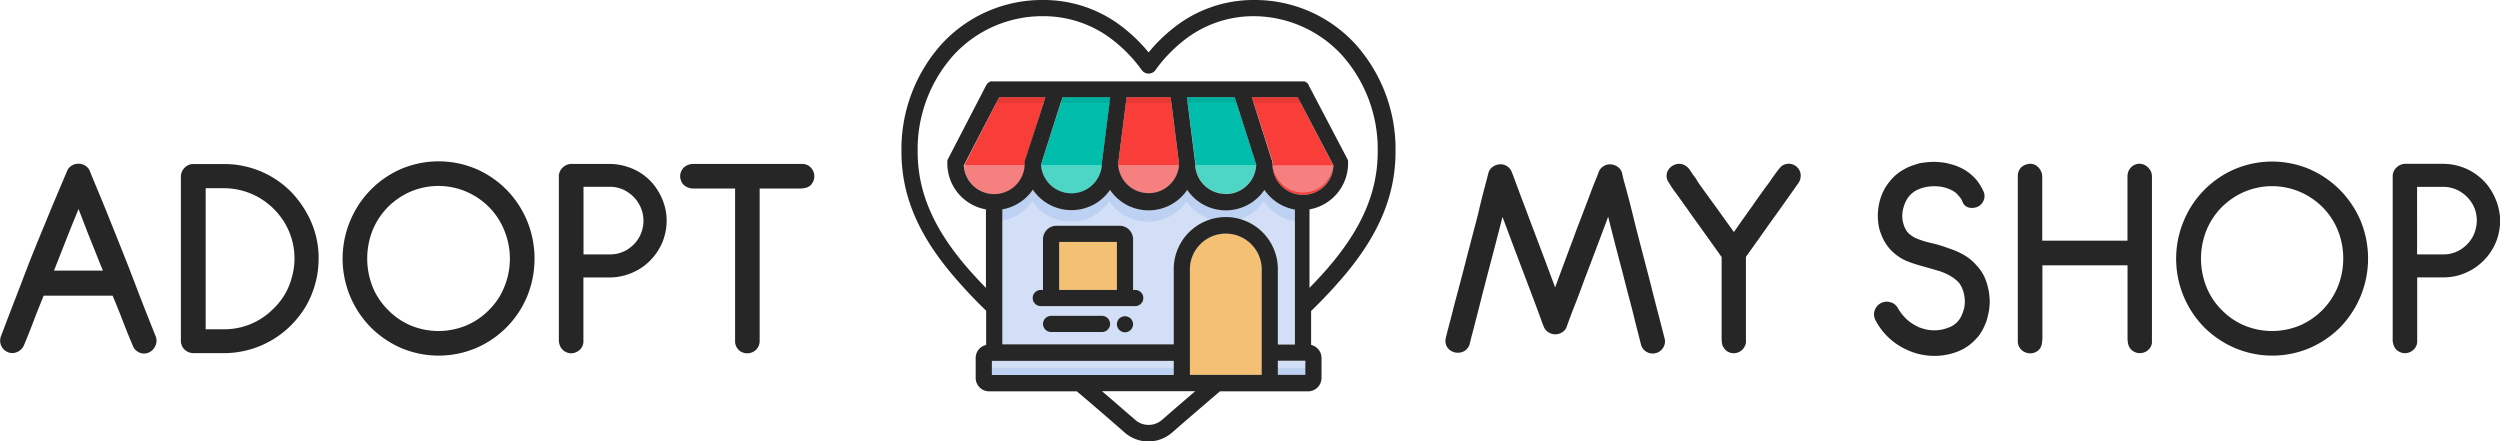 <svg xmlns="http://www.w3.org/2000/svg" viewBox="0 0 463.14 81.73"><defs><style>.cls-1{isolation:isolate;}.cls-2{fill:#262626;}.cls-3{fill:#d2dff6;}.cls-4{fill:#f3c074;}.cls-5{fill:#f93d38;}.cls-6{fill:#00beab;}.cls-7{fill:#8eafe8;}.cls-7,.cls-8,.cls-9{opacity:0.3;mix-blend-mode:multiply;}.cls-8{fill:#bb2e2a;}.cls-9{fill:#008f80;}.cls-10{fill:#f49d9d;opacity:0.7;}.cls-11{fill:#61dbcc;opacity:0.8;}</style></defs><g class="cls-1"><g id="Layer_2" data-name="Layer 2"><g id="Layer_1-2" data-name="Layer 1"><path class="cls-2" d="M25.57,54c-1-2.64-2-5.22-3-7.72s-2-5-2.95-7.36-2-4.79-2.95-7.17a2.15,2.15,0,0,0-.89-1.07,2.39,2.39,0,0,0-2.5,0,2.09,2.09,0,0,0-.88,1.07c-1,2.38-2.1,4.92-3.18,7.55S7.06,44.52,6,47.16s-2,5.2-3,7.76-1.92,5-2.8,7.31a2.3,2.3,0,0,0,1.23,3,2.16,2.16,0,0,0,.85.18,2.34,2.34,0,0,0,.91-.2A2.46,2.46,0,0,0,4.42,64c.65-1.54,1.28-3.12,1.87-4.69s1.18-3,1.8-4.53H20.87c.62,1.49,1.24,3,1.82,4.53s1.25,3.16,1.89,4.68a2.26,2.26,0,0,0,1.21,1.31,2.19,2.19,0,0,0,1.79,0A2.35,2.35,0,0,0,28.81,64a2.21,2.21,0,0,0,0-1.78C27.68,59.41,26.6,56.68,25.57,54Zm-6.5-3.87H10q.9-2.25,1.77-4.48c.62-1.59,1.26-3.2,1.91-4.8.2-.46.38-.91.55-1.35.1-.26.21-.52.32-.78L16.2,43l1.93,4.82c.17.45.35.9.54,1.34Z"/><path class="cls-2" d="M56.62,39.1a19,19,0,0,0-2.73-3.59h0a17.39,17.39,0,0,0-12.43-5.12H35.71a2.24,2.24,0,0,0-1.37.55,2.43,2.43,0,0,0-.76,1.24,2.35,2.35,0,0,0-.07.7c0,.21,0,.41,0,.6V63.23a1.48,1.48,0,0,0,.1.56A2.15,2.15,0,0,0,34.49,65a2.42,2.42,0,0,0,1.41.42h5.56a17.58,17.58,0,0,0,14-6.92,15.78,15.78,0,0,0,2.07-3.47,18.25,18.25,0,0,0,1.19-3.83,19,19,0,0,0,.3-4,16.69,16.69,0,0,0-.63-4A17.38,17.38,0,0,0,56.62,39.1ZM54.07,51.36a12.17,12.17,0,0,1-3.37,5.78A12.74,12.74,0,0,1,41.5,61H38.1V34.87h3.36a13,13,0,0,1,5.8,1.35A13.23,13.23,0,0,1,51.86,40a12.85,12.85,0,0,1,2.21,11.37Z"/><path class="cls-2" d="M93.87,35.18a18,18,0,0,0-5.64-3.87,17.82,17.82,0,0,0-13.94,0,18,18,0,0,0-5.63,3.87,18.16,18.16,0,0,0-3.78,5.72,18.13,18.13,0,0,0,3.78,19.71,18.24,18.24,0,0,0,5.63,3.85,17.82,17.82,0,0,0,13.94,0,17.83,17.83,0,0,0,9.42-9.54,18.49,18.49,0,0,0,0-14A18.16,18.16,0,0,0,93.87,35.18Zm.59,12.73a13.84,13.84,0,0,1-1,5.16,12.64,12.64,0,0,1-2.85,4.34,13,13,0,0,1-4.29,2.91,13.45,13.45,0,0,1-10.18,0,13,13,0,0,1-4.27-2.92A12.8,12.8,0,0,1,69,53.07a14.29,14.29,0,0,1,0-10.35,13.28,13.28,0,0,1,2.85-4.35,13.57,13.57,0,0,1,4.28-2.9,13.19,13.19,0,0,1,10.17,0,13.41,13.41,0,0,1,4.29,2.89,13.11,13.11,0,0,1,2.85,4.36A13.81,13.81,0,0,1,94.46,47.91Z"/><path class="cls-2" d="M121.8,35.2a9.88,9.88,0,0,0-2.13-2.43A10.16,10.16,0,0,0,116.52,31a10.8,10.8,0,0,0-3.58-.63H105.8a2.38,2.38,0,0,0-1.53.64,2.3,2.3,0,0,0-.74,1.48V62.94a2.83,2.83,0,0,0,.35,1.41,2.3,2.3,0,0,0,1.92,1.1,2.26,2.26,0,0,0,.87-.18,2.33,2.33,0,0,0,1.24-1.17,2.43,2.43,0,0,0,.17-.74c0-.24,0-.5,0-.76V51.4h4.84a10.33,10.33,0,0,0,3.19-.5A11,11,0,0,0,119,49.49a10.64,10.64,0,0,0,2.3-2.2,10.25,10.25,0,0,0,1.56-2.8,10.39,10.39,0,0,0,.63-3.19,9.92,9.92,0,0,0-.37-3.17A10.94,10.94,0,0,0,121.8,35.2ZM119,42.48a6.15,6.15,0,0,1-2,3.18,6,6,0,0,1-4,1.47H108.1V34.6h4.84a6,6,0,0,1,3.57,1.14,6.4,6.4,0,0,1,2.31,3A6.26,6.26,0,0,1,119,42.48Z"/><path class="cls-2" d="M150.58,31.55a2.44,2.44,0,0,0-.78-.85,2.12,2.12,0,0,0-1.18-.33H128.48a2.33,2.33,0,0,0-1,.18,2.16,2.16,0,0,0-1.22,1.06,2.18,2.18,0,0,0-.17,1.62,2,2,0,0,0,.85,1.24,2.78,2.78,0,0,0,1.41.46h7.83V62.21c0,.38,0,.75,0,1.14a2.15,2.15,0,0,0,.41,1.17,2.07,2.07,0,0,0,.86.72,2.35,2.35,0,0,0,1,.21h.1a2.48,2.48,0,0,0,1-.28,2.19,2.19,0,0,0,.84-.79,2.15,2.15,0,0,0,.34-1.15V34.93h7.34a5.17,5.17,0,0,0,1.34-.17,1.94,1.94,0,0,0,1.12-.91,2.32,2.32,0,0,0,.33-1.18A2.27,2.27,0,0,0,150.58,31.55Z"/><path class="cls-2" d="M307.2,58.14c-.35-1.34-.75-2.88-1.18-4.6s-.9-3.5-1.38-5.34-.95-3.65-1.42-5.46L302,37.83c-.38-1.47-.71-2.72-1-3.73s-.42-1.66-.48-1.94h0a2,2,0,0,0-.82-1.24,2.54,2.54,0,0,0-1.29-.47,2.19,2.19,0,0,0-1.33.33,2.16,2.16,0,0,0-.93,1.14c-.14.37-.37,1-.7,1.78s-.69,1.77-1.1,2.86L293,40.11c-.49,1.28-1,2.56-1.44,3.83-1.05,2.77-2.21,5.89-3.46,9.3q-2-5.35-3.67-9.77c-.5-1.32-1-2.63-1.48-3.93S282,37.06,281.61,36s-.75-2-1-2.69-.45-1.21-.53-1.4a2.16,2.16,0,0,0-.93-1.14,2.19,2.19,0,0,0-1.33-.33,2.54,2.54,0,0,0-1.29.47,2,2,0,0,0-.82,1.24c-.14.56-.36,1.42-.67,2.58s-.66,2.5-1,4-.8,3.13-1.25,4.87-.91,3.48-1.36,5.23-.89,3.43-1.31,5-.8,3-1.12,4.3l-.79,3c-.23.9-.29,1.15-.3,1.24a2.43,2.43,0,0,0-.08,1.3,2.14,2.14,0,0,0,.89,1.27,2.45,2.45,0,0,0,2.71,0,2.24,2.24,0,0,0,.86-1.29c.09-.4.25-1.06.49-1.94s.51-2,.82-3.18.65-2.53,1-3.94l1.1-4.23c.85-3.2,1.74-6.62,2.65-10.17,1.26,3.39,2.42,6.47,3.45,9.17.48,1.27.95,2.52,1.42,3.75s.89,2.35,1.27,3.37.7,1.87.95,2.58.43,1.17.51,1.36a2.21,2.21,0,0,0,.91,1.14,2.34,2.34,0,0,0,2.54,0,2,2,0,0,0,.87-1.11c.11-.34.32-.9.61-1.68s.65-1.71,1.06-2.75.84-2.19,1.29-3.42.92-2.46,1.4-3.7c1-2.66,2.12-5.6,3.29-8.75,1,4,1.93,7.56,2.77,10.71.36,1.47.74,2.92,1.12,4.35s.72,2.73,1,3.91.55,2.19.76,3l.4,1.57A2.18,2.18,0,0,0,305,65.17a2.3,2.3,0,0,0,1.16.32,2.62,2.62,0,0,0,.61-.08,2.18,2.18,0,0,0,1.38-1.07,2.11,2.11,0,0,0,.2-1.73C307.94,61,307.56,59.48,307.2,58.14Z"/><path class="cls-2" d="M332.3,30.54a2.19,2.19,0,0,0-2.26.25,3,3,0,0,0-.46.49l-.38.49c-.17.22-.41.57-.73,1s-.67,1-1.09,1.54-.88,1.2-1.36,1.87-.95,1.32-1.4,2c-1.08,1.49-2.22,3.1-3.4,4.81L318,38.5l-1.36-1.86-1.27-1.76c-.39-.54-.73-1-1-1.47s-.53-.78-.7-1-.39-.58-.59-.88a2.69,2.69,0,0,0-.84-.84,2.21,2.21,0,0,0-2.11-.13,2.43,2.43,0,0,0-.88.66,2.07,2.07,0,0,0-.16,2.5c.24.38.48.77.72,1.14,0,0,.09.15.52.72.29.39.66.89,1.09,1.5s.93,1.29,1.46,2.05,1.09,1.54,1.66,2.33c1.31,1.82,2.78,3.88,4.4,6.16V62.71a5.34,5.34,0,0,0,.07.89,1.79,1.79,0,0,0,.35.85,2,2,0,0,0,.87.77,2.16,2.16,0,0,0,.95.22h.09a2.51,2.51,0,0,0,1-.28,2.24,2.24,0,0,0,.83-.79,2.08,2.08,0,0,0,.34-.89,8.28,8.28,0,0,0,0-.9v-15c1.68-2.34,3.19-4.47,4.53-6.37l1.74-2.41,1.54-2.17q.7-1,1.17-1.65c.31-.45.5-.73.59-.84a2.5,2.5,0,0,0,.55-2A2.2,2.2,0,0,0,332.3,30.54Z"/><path class="cls-2" d="M368.35,53.56a11,11,0,0,0-.61-2,8.08,8.08,0,0,0-1.65-2.48,9.25,9.25,0,0,0-2.33-1.89A14.83,14.83,0,0,0,361,46a25.17,25.17,0,0,0-3.31-1A14.91,14.91,0,0,1,354.65,44l-.06-.05a6,6,0,0,1-.9-.63,3,3,0,0,1-.66-.84,5.42,5.42,0,0,1-.6-2,5.67,5.67,0,0,1,.24-2.16,5.89,5.89,0,0,1,.89-1.83,4.88,4.88,0,0,1,1.32-1.16,6.86,6.86,0,0,1,1.76-.65,8.12,8.12,0,0,1,3.4,0,7.26,7.26,0,0,1,1.56.58,3.49,3.49,0,0,1,1.24,1c.19.22.33.39.43.53a1.55,1.55,0,0,1,.18.32,2.52,2.52,0,0,0,.14.32l.16.33a1.69,1.69,0,0,0,.84.64,2,2,0,0,0,1,.1,2.14,2.14,0,0,0,1.74-1.07,2.07,2.07,0,0,0,.11-2,9.58,9.58,0,0,0-1.21-2,8.69,8.69,0,0,0-2.34-2,10.27,10.27,0,0,0-2.83-1.1,6.73,6.73,0,0,0-1.25-.24c-.41-.05-.85-.08-1.32-.11a16.53,16.53,0,0,0-2.86.26c-.49.15-1,.3-1.47.47a8.15,8.15,0,0,0-1.5.7A8.72,8.72,0,0,0,350,33.71,9.23,9.23,0,0,0,348.3,37a10.67,10.67,0,0,0-.39,3.77,9,9,0,0,0,.35,2c.11.31.24.63.36.94s.29.64.46.95a8.12,8.12,0,0,0,2.14,2.5,8.62,8.62,0,0,0,2.4,1.35c.84.31,1.72.59,2.6.83s1.74.49,2.6.74a11.06,11.06,0,0,1,2.43,1,7.81,7.81,0,0,1,1.46,1.09l.12.14a1.74,1.74,0,0,0,.16.18,5.29,5.29,0,0,1,.85,2,7.42,7.42,0,0,1,.15,1.14,7.14,7.14,0,0,1-.06,1.14,7.79,7.79,0,0,1-.29,1.07c-.06.16-.12.32-.19.49a2.67,2.67,0,0,1-.22.45,2.5,2.5,0,0,1-.25.4l-.31.39a4.44,4.44,0,0,1-1.21.92v0A10,10,0,0,1,360,61a7.35,7.35,0,0,1-3.33,0c-.31-.08-.58-.17-.83-.25a4,4,0,0,1-.74-.33,7.59,7.59,0,0,1-2-1.39,9.09,9.09,0,0,1-1.5-1.93A2.16,2.16,0,0,0,350.24,56a2.34,2.34,0,0,0-1.78.15,2.31,2.31,0,0,0-1.18,1.42,2.24,2.24,0,0,0,.19,1.79,12.07,12.07,0,0,0,5.62,5.36,11.87,11.87,0,0,0,2.42.87,12.51,12.51,0,0,0,2.85.34,11.68,11.68,0,0,0,4.24-.78,9,9,0,0,0,3.52-2.42,5.52,5.52,0,0,0,.63-.76c.17-.26.34-.53.52-.83a15.76,15.76,0,0,0,.78-1.79c.09-.31.16-.62.23-.91s.14-.61.2-.94a13,13,0,0,0,.13-1.92l-.09-1A5.89,5.89,0,0,0,368.35,53.56Z"/><path class="cls-2" d="M397.73,30.83a2.41,2.41,0,0,0-.94-.45,2.06,2.06,0,0,0-1.12.07,2.26,2.26,0,0,0-1.42,1.44,3.56,3.56,0,0,0-.12.62c0,.19,0,.39,0,.59V44.59H378.34V32.8a2.52,2.52,0,0,0-.82-1.89,2,2,0,0,0-2-.47,2.11,2.11,0,0,0-1.62,1.49,2.41,2.41,0,0,0-.09.64v30.8a2.21,2.21,0,0,0,1.7,2,2.27,2.27,0,0,0,.62.09,2.34,2.34,0,0,0,1.2-.35,2,2,0,0,0,.9-1.26,7,7,0,0,0,.14-1.4V49.15h15.77V62.67a4.31,4.31,0,0,0,.16,1.23,2.08,2.08,0,0,0,.79,1.09,2.19,2.19,0,0,0,1.64.4,2.15,2.15,0,0,0,1.49-.83,1.91,1.91,0,0,0,.44-1.07c0-.34,0-.69,0-1V32.68a2.25,2.25,0,0,0-.26-1.06A2.7,2.7,0,0,0,397.73,30.83Z"/><path class="cls-2" d="M433.51,35.21a18.09,18.09,0,0,0-5.63-3.86,17.77,17.77,0,0,0-13.92,0,17.84,17.84,0,0,0-9.41,9.58,18.12,18.12,0,0,0,3.78,19.69A18.21,18.21,0,0,0,414,64.46a17.77,17.77,0,0,0,13.92,0,18.21,18.21,0,0,0,5.63-3.84,18.33,18.33,0,0,0,3.78-19.69A18.27,18.27,0,0,0,433.51,35.21Zm.59,12.72a13.88,13.88,0,0,1-1,5.16A13.25,13.25,0,0,1,426,60.32a13.4,13.4,0,0,1-10.16,0,12.82,12.82,0,0,1-4.27-2.91,12.58,12.58,0,0,1-2.84-4.32,14.15,14.15,0,0,1,0-10.35,13.16,13.16,0,0,1,2.84-4.34,13.5,13.5,0,0,1,4.27-2.89,13.16,13.16,0,0,1,10.16,0,13.47,13.47,0,0,1,4.29,2.89,13.16,13.16,0,0,1,2.84,4.34A13.85,13.85,0,0,1,434.1,47.93Z"/><path class="cls-2" d="M462.76,38.14a11.41,11.41,0,0,0-1.3-2.93,10.09,10.09,0,0,0-2.13-2.43,10.4,10.4,0,0,0-3.14-1.8,10.55,10.55,0,0,0-3.58-.63h-7.13A2.41,2.41,0,0,0,444,31a2.25,2.25,0,0,0-.74,1.47V62.92a2.9,2.9,0,0,0,.35,1.42,2.08,2.08,0,0,0,1.12.93,2,2,0,0,0,.79.16,2.35,2.35,0,0,0,.88-.18,2.27,2.27,0,0,0,1.23-1.17,2.17,2.17,0,0,0,.17-.74c0-.24,0-.5,0-.76V51.39h4.84a10.37,10.37,0,0,0,3.19-.49,11.24,11.24,0,0,0,2.84-1.41,11.09,11.09,0,0,0,2.3-2.19,10.58,10.58,0,0,0,1.56-2.81,11,11,0,0,0,.63-3.18A10.21,10.21,0,0,0,462.76,38.14Zm-4.14,4.34a6.08,6.08,0,0,1-2,3.18,6,6,0,0,1-4,1.47h-4.84V34.62h4.84a6,6,0,0,1,3.56,1.14,6.37,6.37,0,0,1,2.31,3A6.23,6.23,0,0,1,458.62,42.48Z"/><rect class="cls-3" x="236.73" y="66.83" width="5.09" height="2.62"/><rect class="cls-3" x="183.75" y="66.83" width="33.69" height="2.62"/><path class="cls-3" d="M234.24,35.14a8.64,8.64,0,0,1-14.3,0,8.64,8.64,0,0,1-14.3,0,8.64,8.64,0,0,1-14.3,0,8.66,8.66,0,0,1-5.65,3.65v25h31.75V50.17a9.65,9.65,0,1,1,19.29,0V63.83h3.16v-25A8.66,8.66,0,0,1,234.24,35.14ZM204.15,61.51h-9.43a1.5,1.5,0,0,1,0-3h9.43a1.5,1.5,0,1,1,0,3Zm5.32-.44a1.5,1.5,0,0,1-2.12,0,1.52,1.52,0,0,1-.44-1.06,1.5,1.5,0,0,1,.44-1.06,1.55,1.55,0,0,1,2.12,0,1.5,1.5,0,0,1,.44,1.06A1.52,1.52,0,0,1,209.47,61.07Zm.84-4.36h-17.5a1.5,1.5,0,0,1,0-3h.41V44.32a2.5,2.5,0,0,1,2.5-2.5h11.69a2.5,2.5,0,0,1,2.5,2.5v9.39h.4a1.5,1.5,0,0,1,0,3Z"/><rect class="cls-4" x="196.22" y="44.82" width="10.69" height="8.89"/><path class="cls-5" d="M240.4,18,247,30.62a5.64,5.64,0,0,1-11.28-.34s0-.05,0-.07a.88.88,0,0,0,0-.16.8.8,0,0,0,0-.15.17.17,0,0,1,0-.07L231.89,18Z"/><path class="cls-6" d="M228.74,18l4,12.5a5.65,5.65,0,0,1-11.29-.2s0-.06,0-.09a.38.38,0,0,0,0-.1L219.89,18Z"/><path class="cls-5" d="M216.87,18l1.56,12.37a5.65,5.65,0,0,1-11.29,0L208.71,18Z"/><path class="cls-6" d="M204.15,30.09a.33.33,0,0,0,0,.1.28.28,0,0,0,0,.09,5.65,5.65,0,0,1-11.29.2l4-12.5h8.85Z"/><path class="cls-5" d="M193.68,18l-3.77,11.85s0,.05,0,.07l0,.15c0,.05,0,.11,0,.16v.07a5.65,5.65,0,0,1-11.29.34L185.1,18Z"/><path class="cls-2" d="M209.47,59a1.5,1.5,0,0,1,.44,1.06,1.52,1.52,0,0,1-.44,1.06,1.5,1.5,0,0,1-2.12,0,1.52,1.52,0,0,1-.44-1.06,1.5,1.5,0,0,1,.44-1.06A1.55,1.55,0,0,1,209.47,59Z"/><path class="cls-2" d="M204.15,58.51a1.5,1.5,0,1,1,0,3h-9.43a1.5,1.5,0,0,1,0-3Z"/><path class="cls-2" d="M196.22,53.71h10.69V44.82H196.22Zm-3,0V44.32a2.5,2.5,0,0,1,2.5-2.5h11.69a2.5,2.5,0,0,1,2.5,2.5v9.39h.4a1.5,1.5,0,0,1,0,3h-17.5a1.5,1.5,0,0,1,0-3Z"/><rect class="cls-7" x="182.4" y="68.14" width="60.74" height="2.8"/><polygon class="cls-8" points="195.15 19.03 182.4 19.03 183.89 16.23 195.15 16.23 195.15 19.03"/><polygon class="cls-8" points="218.18 19.03 207.15 19.03 208.45 16.23 218.18 16.23 218.18 19.03"/><polygon class="cls-8" points="241.85 19.03 230.82 19.03 232.11 16.23 241.85 16.23 241.85 19.03"/><polygon class="cls-9" points="229.46 19.03 218.43 19.03 219.72 16.23 229.46 16.23 229.46 19.03"/><polygon class="cls-9" points="207.07 19.03 196.04 19.03 197.34 16.23 207.07 16.23 207.07 19.03"/><path class="cls-4" d="M233.73,50.17V69.45H220.44V50.17a6.65,6.65,0,1,1,13.29,0Z"/><path class="cls-10" d="M178.58,30.57l0,.05a5.64,5.64,0,0,0,11.27-.05Z"/><path class="cls-10" d="M207.18,30.57l0,.05a5.65,5.65,0,0,0,11.28-.05Z"/><path class="cls-10" d="M235.77,30.62l0,.05A5.65,5.65,0,0,0,247,30.62Z"/><path class="cls-11" d="M221.47,30.57l0,.05a5.64,5.64,0,0,0,11.27-.05Z"/><path class="cls-11" d="M192.88,30.57l0,.05a5.64,5.64,0,0,0,11.27-.05Z"/><path class="cls-7" d="M241.85,38a5.65,5.65,0,0,1-6.23-5.62,1.5,1.5,0,1,0-3,0,5.65,5.65,0,0,1-11.3,0,1.5,1.5,0,0,0-3,0,5.65,5.65,0,0,1-11.3,0,1.5,1.5,0,0,0-3,0,5.65,5.65,0,1,1-11.3,0,1.5,1.5,0,0,0-3,0,5.66,5.66,0,0,1-5.65,5.65l.38,3a8.64,8.64,0,0,0,6.77-3.76,8.64,8.64,0,0,0,14.3,0,8.64,8.64,0,0,0,14.3,0,8.64,8.64,0,0,0,14.3,0,8.66,8.66,0,0,0,7.15,3.79l.58,0Z"/><path class="cls-2" d="M235.74,30.28a5.64,5.64,0,0,0,11.28.34L240.4,18h-8.51l3.78,11.85a.17.17,0,0,0,0,.07.8.8,0,0,1,0,.15.88.88,0,0,1,0,.16S235.74,30.26,235.74,30.28Zm6.08,36.55h-5.09v2.62h5.09Zm-31.47,11a3.79,3.79,0,0,0,4.87,0c2.17-1.9,4.26-3.69,6.2-5.36H204.15C206.16,74.17,208.22,76,210.35,77.81Zm8.08-47.46L216.87,18h-8.16l-1.57,12.37a5.65,5.65,0,0,0,11.29,0Zm15.3,19.82a6.65,6.65,0,1,0-13.29,0V69.45h13.29Zm-6.64-14.24a5.65,5.65,0,0,0,5.64-5.45l-4-12.5h-8.85l1.53,12.11a.38.38,0,0,1,0,.1s0,.06,0,.09A5.65,5.65,0,0,0,227.09,35.93Zm-48.54-5.31a5.65,5.65,0,0,0,11.29-.34v-.07c0-.05,0-.11,0-.16l0-.15s0,0,0-.07L193.68,18H185.1Zm38.89,36.21H183.75v2.62h33.69ZM206.25,7.49a20.78,20.78,0,0,0-13-4.49,22.31,22.31,0,0,0-16.6,7.22A26.16,26.16,0,0,0,170,28.09c0,7.12,2.68,13.66,8.43,20.6,1.22,1.47,2.62,3,4.22,4.64V38.79a8.65,8.65,0,0,1-7.15-8.51v-.05a.78.78,0,0,1,0-.16.59.59,0,0,1,0-.14.78.78,0,0,1,0-.14.88.88,0,0,1,.05-.15.08.08,0,0,0,0-.05l7.15-13.8.05-.06a.67.67,0,0,1,.09-.14.39.39,0,0,1,.08-.1,1.14,1.14,0,0,1,.11-.11l.11-.09.12-.09.12-.06.15-.06.12,0,.15,0,.15,0h57.28l.16,0a.35.35,0,0,1,.14,0l.13,0a.59.59,0,0,1,.14.06l.13.06.12.08.11.1.1.1.09.11.09.13s0,0,0,.07l7.24,13.8a.17.17,0,0,0,0,.05l.06.15s0,.09,0,.14a.59.59,0,0,1,0,.13,1,1,0,0,1,0,.17s0,0,0,.05a8.66,8.66,0,0,1-7.15,8.51V53.33c1.59-1.63,3-3.17,4.21-4.64,5.75-6.94,8.43-13.48,8.43-20.6a26.16,26.16,0,0,0-6.62-17.87A22.31,22.31,0,0,0,232.31,3a20.74,20.74,0,0,0-13,4.49A26.92,26.92,0,0,0,214,13.05a1.56,1.56,0,0,1-2.43,0A26.88,26.88,0,0,0,206.25,7.49Zm-7.76,31.44a8.62,8.62,0,0,1-7.15-3.79,8.66,8.66,0,0,1-5.65,3.65v25h31.75V50.17a9.65,9.65,0,1,1,19.29,0V63.83h3.16v-25a8.66,8.66,0,0,1-5.65-3.65,8.64,8.64,0,0,1-14.3,0,8.64,8.64,0,0,1-14.3,0A8.64,8.64,0,0,1,198.49,38.93Zm-5.64-8.45a5.65,5.65,0,0,0,11.29-.2.28.28,0,0,1,0-.09.33.33,0,0,1,0-.1L205.68,18h-8.85ZM193.26,0a23.72,23.72,0,0,1,14.82,5.11,29.6,29.6,0,0,1,4.71,4.6,29.13,29.13,0,0,1,4.7-4.6A23.74,23.74,0,0,1,232.31,0a25.27,25.27,0,0,1,18.8,8.19,29.09,29.09,0,0,1,7.42,19.9c0,7.86-2.9,15-9.12,22.52a89.62,89.62,0,0,1-6.52,7V63.9a2.49,2.49,0,0,1,1.93,2.43V70a2.5,2.5,0,0,1-2.5,2.5H226c-2.61,2.23-5.65,4.83-8.85,7.62a6.67,6.67,0,0,1-8.81,0c-3.08-2.69-6-5.23-8.85-7.62H183.25a2.5,2.5,0,0,1-2.5-2.5V66.33a2.49,2.49,0,0,1,1.94-2.43V57.56a88,88,0,0,1-6.53-7C169.94,43.1,167,36,167,28.09a29.14,29.14,0,0,1,7.42-19.9A25.27,25.27,0,0,1,193.26,0Z"/></g></g></g></svg>